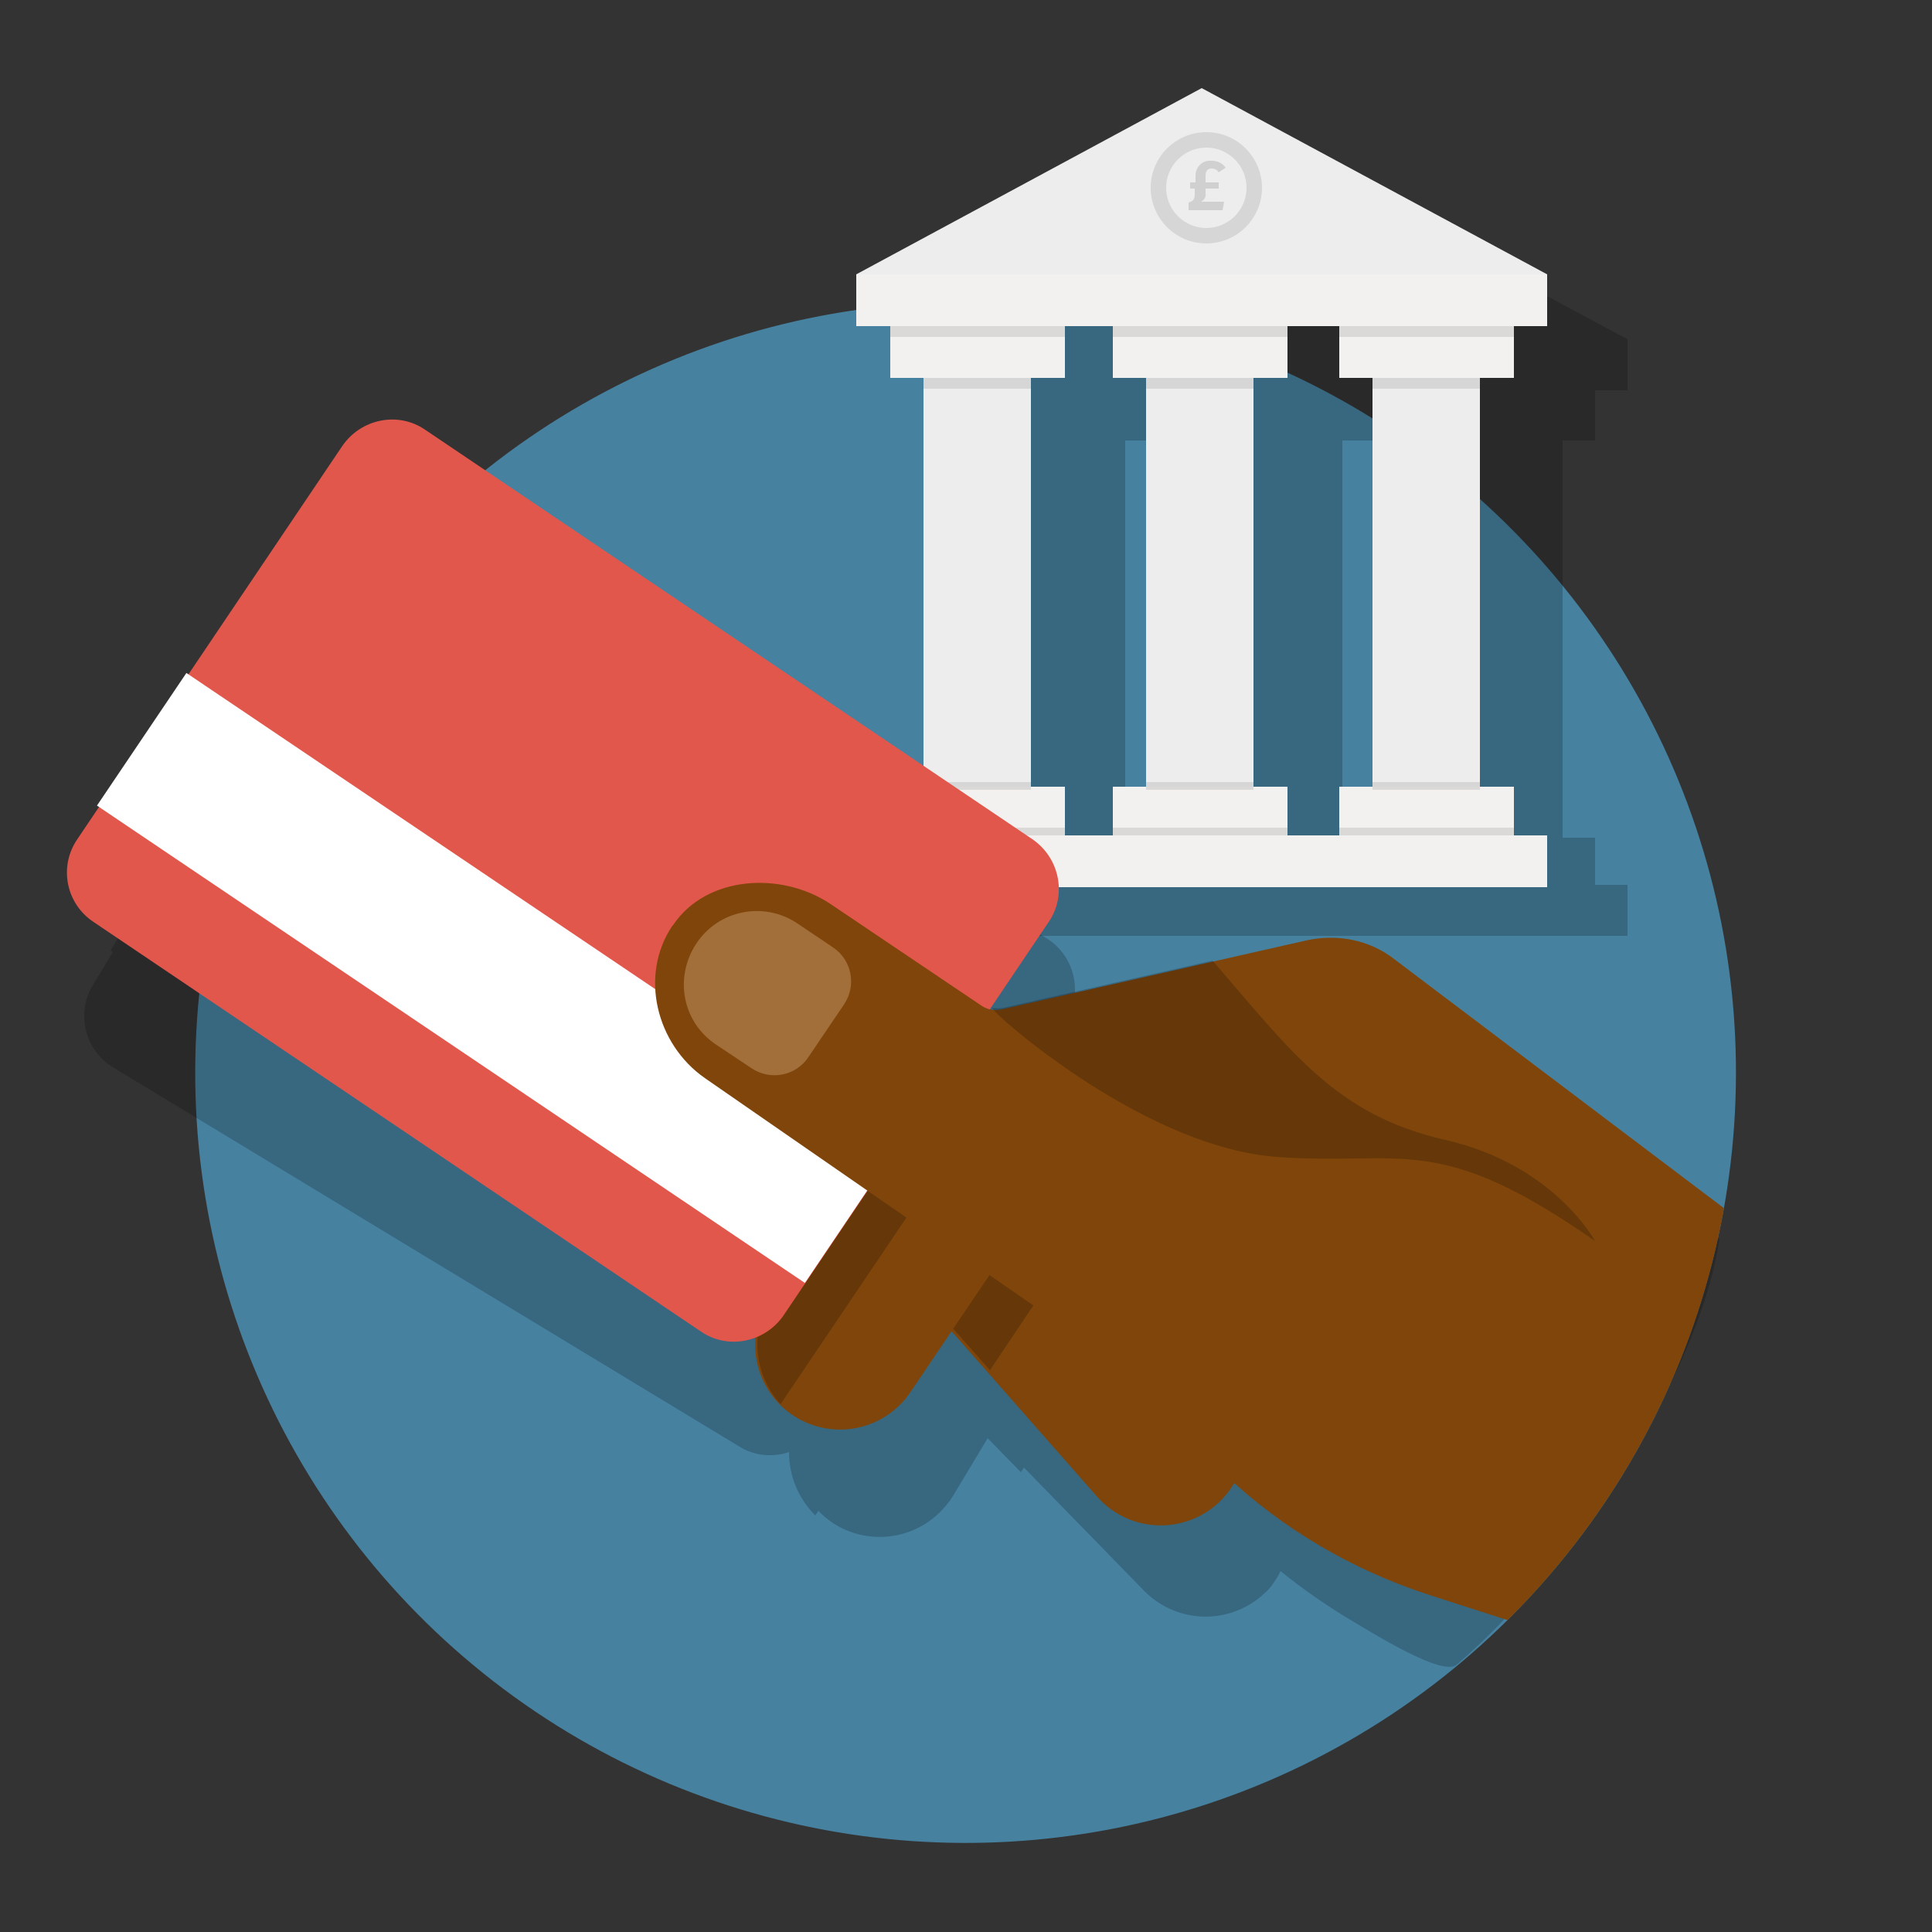 <?xml version="1.0" encoding="utf-8"?>
<!-- Generator: Adobe Illustrator 21.1.0, SVG Export Plug-In . SVG Version: 6.00 Build 0)  -->
<svg version="1.1" id="Layer_1" xmlns="http://www.w3.org/2000/svg" xmlns:xlink="http://www.w3.org/1999/xlink" x="0px" y="0px"
	 viewBox="0 0 250 250" style="enable-background:new 0 0 250 250;" xml:space="preserve">
<rect x="0" y="0" width="250" height="250" fill="#333333" stroke="none"/>
<style type="text/css">
	.st0{fill:#4681A0;}
	.st1{opacity:0.2;enable-background:new    ;}
	.st2{fill:#EDEDED;}
	.st3{fill:#F2F1EF;}
	.st4{opacity:0.1;enable-background:new    ;}
	.st5{opacity:0.1;fill:none;stroke:#000000;stroke-width:2;stroke-miterlimit:10;enable-background:new    ;}
	.st6{opacity:0.6;}
	.st7{fill:none;stroke:#7F450A;stroke-width:21.97;stroke-linecap:round;stroke-miterlimit:10;}
	.st8{opacity:0.2;}
	.st9{fill:#020202;}
	.st10{fill:#E2574C;}
	.st11{fill:#FFFFFF;}
	.st12{clip-path:url(#SVGID_2_);}
	.st13{fill:#7F450A;}
	.st14{opacity:0.3;fill:#F4D1AC;}
	.st15{fill:none;}
	.st16{opacity:0.2;fill:#020202;enable-background:new    ;}
</style>
<title>debit-card</title>
<g id="Layer_1_1_">
	<ellipse transform="matrix(0.559 -0.829 0.829 0.559 -59.994 164.824)" class="st0" cx="125" cy="138.8" rx="99.7" ry="99.7"/>
	<path class="st1" d="M202.2,58.4V57h4.2v-6.5h4.2v-6.6l-43.6-23.4l-43.5,23.4v6.6h4.2V57h4.2v51.4h-4.2v6.1h-4.2v6.6h87.1v-6.6
		h-4.2v-6.1h-4.2L202.2,58.4L202.2,58.4z M149.8,113.6v-5.2h-4.2V57h4.2v-6.5h6.1V57h4.2v51.4h-4.2v6.1h-6.1V113.6z M188.7,108.4
		h-4.2v6.1h-6.6v-6.1h-4.2V57h4.2v-6.5h6.6V57h4.2V108.4z"/>
	<polygon class="st2" points="155.5,11.4 110.8,35.5 200.2,35.5 	"/>
	<rect x="110.8" y="35.5" class="st3" width="89.4" height="6.7"/>
	<rect x="110.8" y="108.1" class="st3" width="89.4" height="6.7"/>
	<rect x="115.2" y="101.8" class="st3" width="22.6" height="6.7"/>
	<rect x="144" y="101.8" class="st3" width="22.6" height="6.7"/>
	<rect x="173.3" y="101.8" class="st3" width="22.6" height="6.7"/>
	<rect x="115.2" y="42.2" class="st3" width="22.6" height="6.7"/>
	<rect x="119.5" y="48.9" class="st2" width="13.9" height="52.9"/>
	<rect x="148.3" y="48.9" class="st2" width="13.9" height="52.9"/>
	<rect x="177.6" y="48.9" class="st2" width="13.9" height="52.9"/>
	<rect x="144" y="42.2" class="st3" width="22.6" height="6.7"/>
	<rect x="173.3" y="42.2" class="st3" width="22.6" height="6.7"/>
	<rect x="115.2" y="42.2" class="st4" width="22.6" height="1.4"/>
	<rect x="115.2" y="107.1" class="st4" width="22.6" height="1"/>
	<rect x="144" y="107.1" class="st4" width="22.6" height="1"/>
	<rect x="173.3" y="107.1" class="st4" width="22.6" height="1"/>
	<rect x="119.5" y="48.9" class="st4" width="13.9" height="1.4"/>
	<rect x="148.3" y="48.9" class="st4" width="13.9" height="1.4"/>
	<rect x="177.6" y="48.9" class="st4" width="13.9" height="1.4"/>
	<rect x="119.5" y="101.2" class="st4" width="13.9" height="1"/>
	<rect x="148.3" y="101.2" class="st4" width="13.9" height="1"/>
	<rect x="177.6" y="101.2" class="st4" width="13.9" height="1"/>
	<rect x="144" y="42.2" class="st4" width="22.6" height="1.4"/>
	<rect x="173.3" y="42.2" class="st4" width="22.6" height="1.4"/>
	<circle class="st5" cx="156.1" cy="24.3" r="6.2"/>
	<g class="st6">
		<path class="st1" d="M158.6,21.7l-0.9,0.6c-0.2-0.3-0.5-0.5-0.9-0.5c-0.5,0-0.8,0.3-0.8,0.9v0.9h1.7v0.8h-1.7V25
			c0.1,0.5-0.2,0.9-0.6,1.1h3l-0.2,1.1h-4.4v-1c0.7-0.2,0.8-0.5,0.8-1.2v-0.6H154v-0.8h0.7v-0.9c0-1,0.8-1.9,1.8-1.9
			c0.1,0,0.2,0,0.3,0C157.5,20.8,158.2,21.1,158.6,21.7z"/>
	</g>
	<path class="st1" d="M171.4,132.7l-12.1,3.4l0,0l-26.7,7.4c-0.5,0.1-1,0.1-1.6,0L138,132c2.2-3.6,1-8.4-2.6-10.6c0,0,0,0,0,0
		l-81.1-49c-3.6-2.2-8.4-1-10.6,2.6c0,0,0,0,0,0l-18.4,30.5l-0.3-0.2L14.3,123l0.3,0.2l-2.6,4.3c-2.2,3.6-1,8.4,2.6,10.6
		c0,0,0,0,0,0l81.1,49.1c1.9,1.2,4.3,1.4,6.4,0.7c0,3.1,1.2,6,3.4,8.2l0.4-0.6c4.2,4.4,11.2,4.5,15.6,0.3c0.7-0.7,1.3-1.4,1.8-2.2
		l4.5-7.5l4.3,4.4l0.4-0.6l15.6,16c4.3,4.3,11.2,4.4,15.6,0.2c0.7-0.6,1.2-1.4,1.7-2.2c0.1-0.2,0.2-0.4,0.3-0.6
		c2.6,2.1,5.3,4,8.2,5.8c4,2.4,12.8,7.9,14.6,6.3c14-12,31-36,34-55c0.1-0.4-39.3-25.9-39.3-25.9
		C179.6,132.2,175.4,131.5,171.4,132.7z M131.4,143.7h-0.2l-0.1-0.1l0.1-0.1L131.4,143.7z"/>
	<line class="st7" x1="123.2" y1="155.7" x2="150.2" y2="186.4"/>
	<g class="st8">
		<path class="st9" d="M141.5,157.3l-8.3-9.4c-4.1-5-11.4-5.8-16.4-1.7s-5.8,11.4-1.7,16.4c0.2,0.2,0.4,0.5,0.6,0.7l12.4,14
			L141.5,157.3z"/>
	</g>
	<line class="st7" x1="108.7" y1="174" x2="127" y2="146.9"/>
	<g class="st8">
		<path class="st9" d="M131.9,135.9c-5-1.8-10.7,0-13.7,4.4L100,167.4c-3,4.4-2.6,10.3,1,14.3L131.9,135.9z"/>
	</g>
	<path class="st10" d="M10,108.6l34.3-50.9c2.4-3.5,7.2-4.5,10.7-2.1l78.6,53c3.5,2.4,4.5,7.2,2.1,10.7l-34.3,50.9
		c-2.4,3.5-7.2,4.5-10.7,2.1l-78.6-53C8.5,116.9,7.6,112.1,10,108.6z"/>
	
		<rect x="53.8" y="71.3" transform="matrix(0.559 -0.829 0.829 0.559 -76.634 108.986)" class="st11" width="20.7" height="110.5"/>
	<g>
		<defs>
			
				<ellipse id="SVGID_1_" transform="matrix(0.559 -0.829 0.829 0.559 -59.994 164.824)" cx="125" cy="138.8" rx="99.7" ry="99.7"/>
		</defs>
		<clipPath id="SVGID_2_">
			<use xlink:href="#SVGID_1_"  style="overflow:visible;"/>
		</clipPath>
		<g class="st12">
			<path class="st13" d="M87.1,119.7c4.3-6.4,14-7,20.4-2.7l19.6,13.2c0.8,0.5,1.7,0.6,2.6,0.4l39.3-8.9c4-0.9,8.2-0.1,11.4,2.4
				l60.9,46l-30.2,44.7l-26.1-8.4c-9.9-3.2-19-8.5-26.6-15.7L139.6,173l-48.4-33.5c-6.3-4.4-8.5-13.3-4.2-19.7L87.1,119.7z"/>
		</g>
	</g>
	<path class="st14" d="M97.2,138.2c2.5,1.7,5.8,1,7.4-1.4l4.6-6.8c1.7-2.5,1-5.8-1.4-7.4l-4.6-3.1c-4.3-2.9-10.2-1.8-13.1,2.6
		s-1.8,10.2,2.6,13.1L97.2,138.2z"/>
	<path class="st15" d="M185,206.4c-9.9-3.1-18.9-8.5-26.5-15.6l-18.8-17.8l-48.4-33.5c-6.2-4.3-8.5-13.3-4.2-19.7l0.1-0.1
		c4.3-6.4,14-7,20.4-2.7l19.6,13.2c0.3,0.2,0.7,0.3,1.1,0.3c0.9,0.8,1.9,1.7,3,2.6c0,0,17.8,15.3,34.1,16.5s20.7-3.4,41.2,10.9
		c0,0-5.3-9.9-19.4-13.1s-19.9-11.4-30.2-23.2l0,0l12.2-2.8c4-0.9,8.2,0,11.4,2.4l60.9,46l-30.2,44.7L185,206.4z"/>
	<path class="st16" d="M187,147.5c14.1,3.2,19.4,13.1,19.4,13.1c-20.4-14.3-24.9-9.7-41.2-10.9s-34-16.6-34-16.6
		c-1.1-0.9-2.1-1.8-2.9-2.7c0.5,0.1,1,0.1,1.6,0l27-6.1l0,0C167.1,136.1,172.9,144.3,187,147.5z"/>
</g>
</svg>
